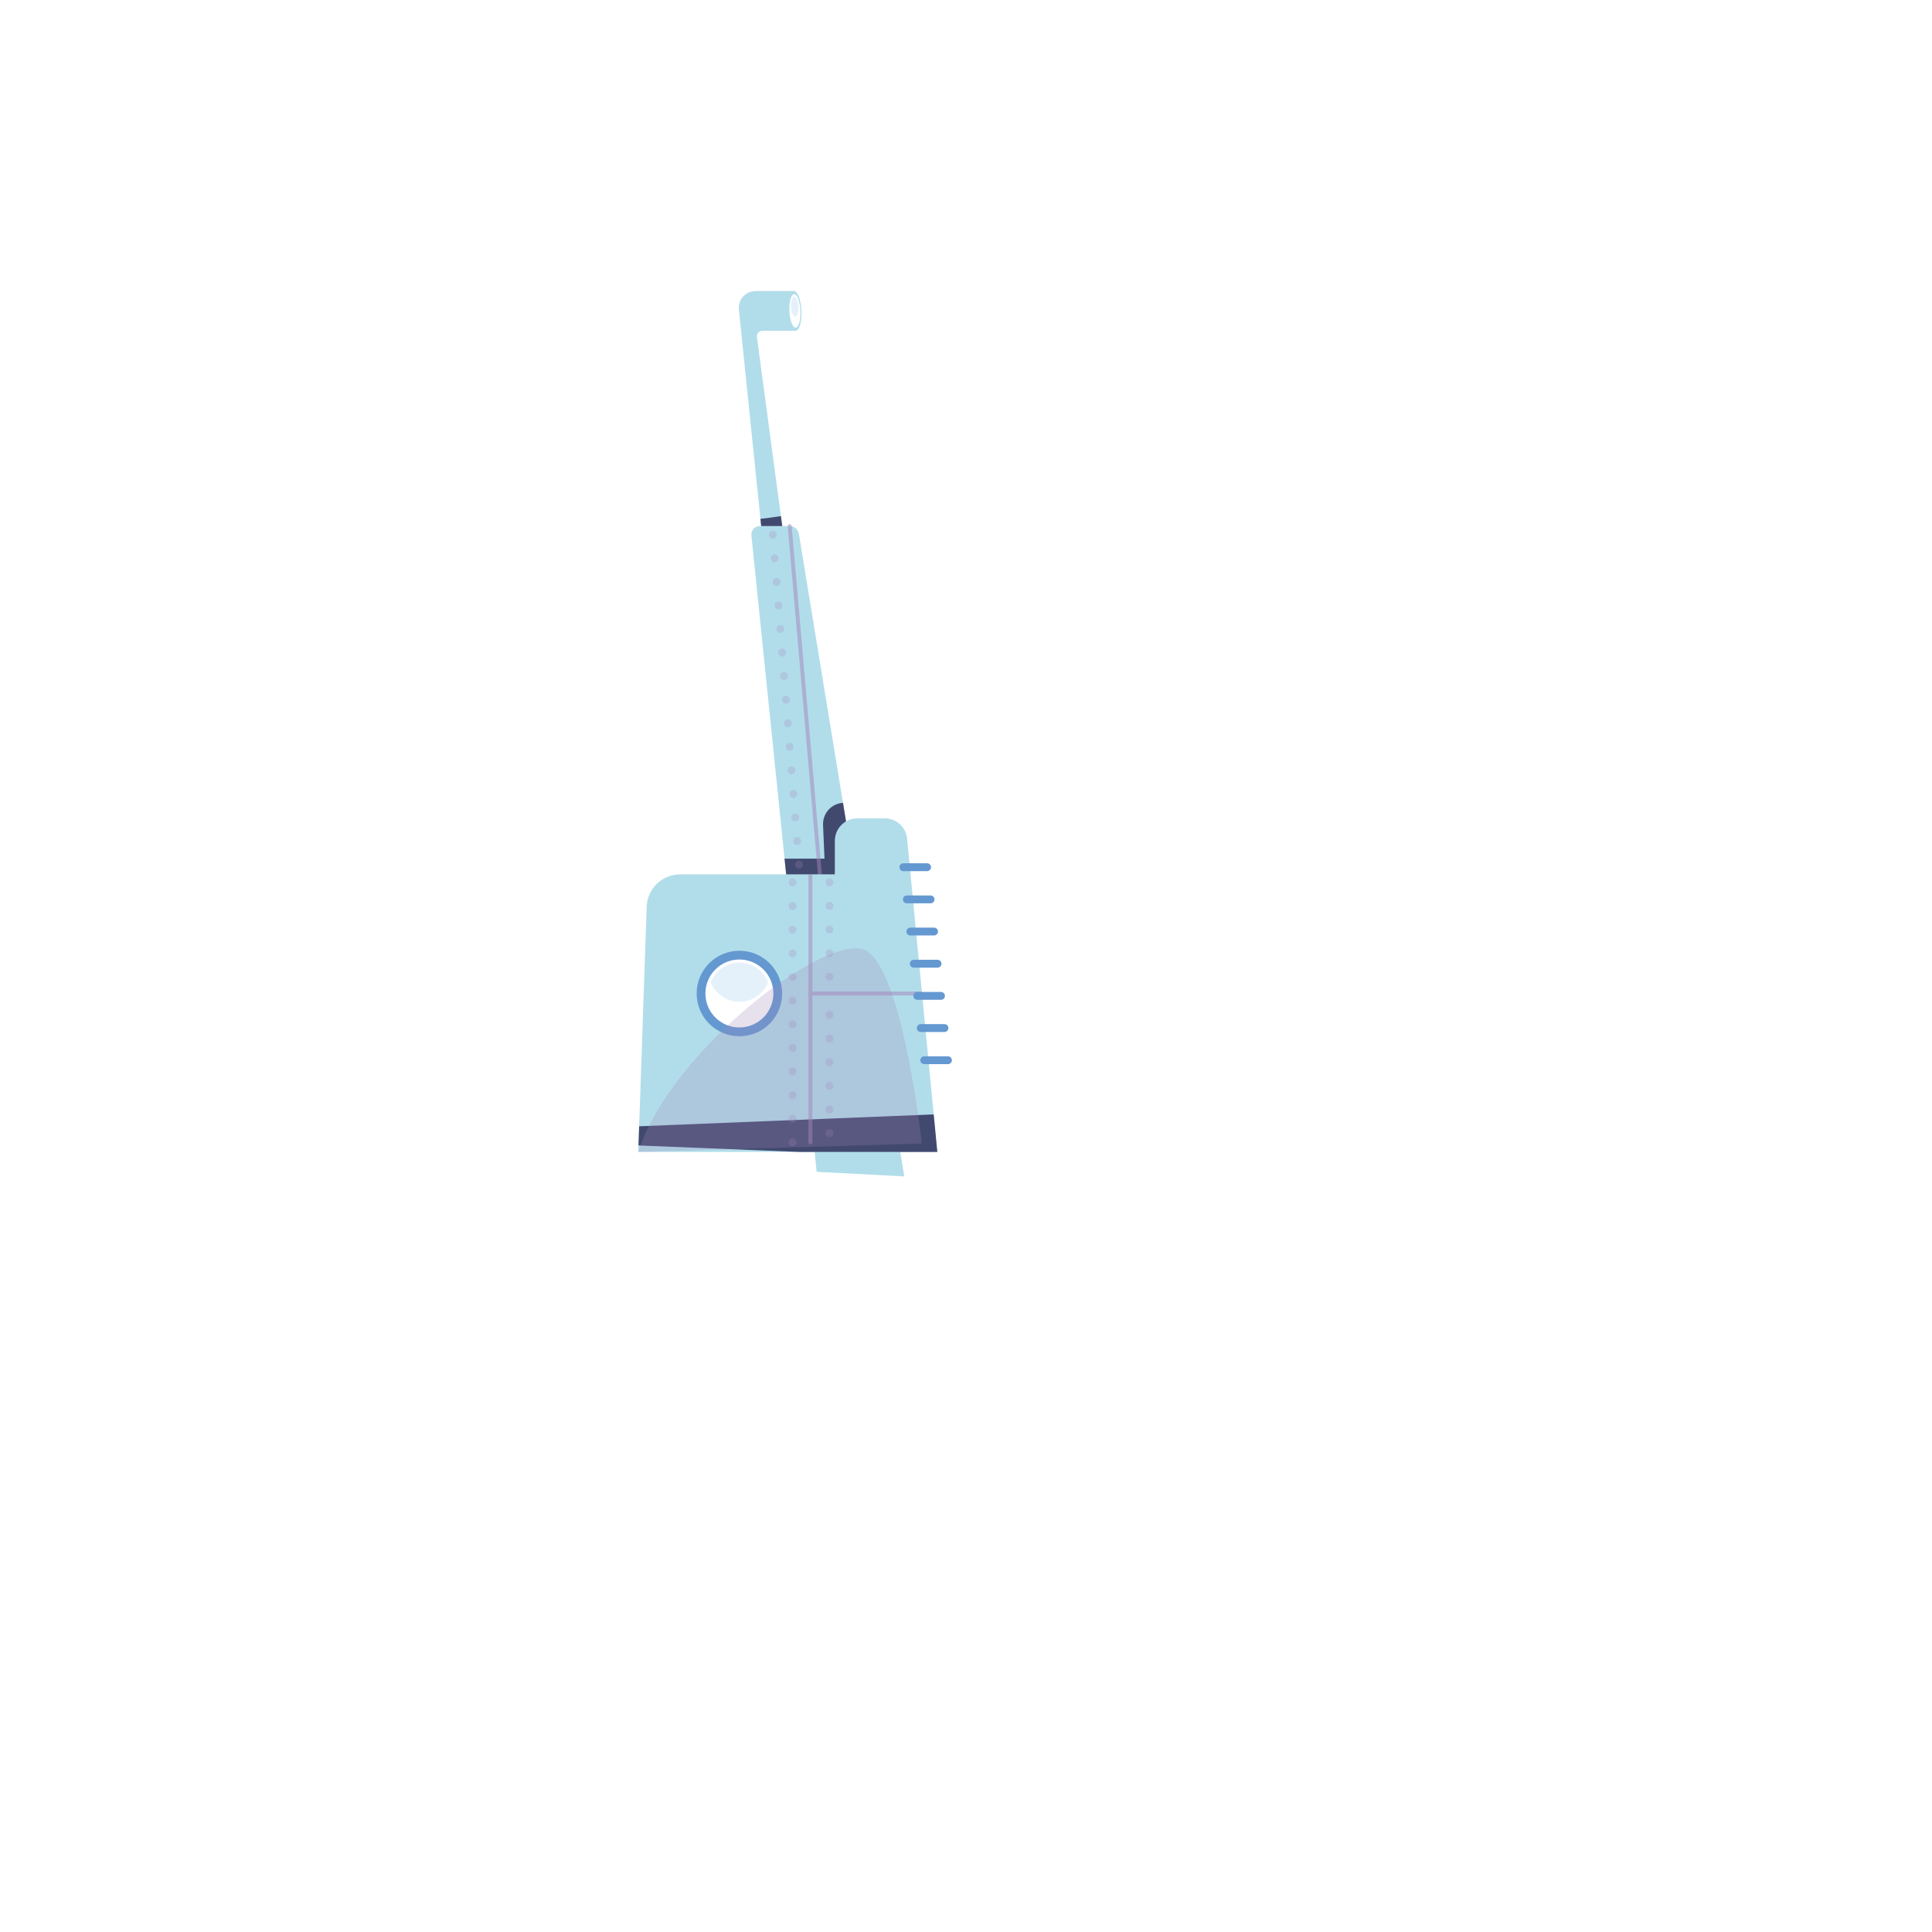 <?xml version="1.0" encoding="UTF-8"?>
<svg xmlns="http://www.w3.org/2000/svg" width="300" height="300" xmlns:xlink="http://www.w3.org/1999/xlink" viewBox="0 0 300 300">
  <defs>
    <filter id="b" data-name="drop-shadow-2" x="96.611" y="45.195" width="57.788" height="137.472" filterUnits="userSpaceOnUse">
      <feOffset dx="-1.219" dy="0"/>
      <feGaussianBlur result="c" stdDeviation="0"/>
      <feFlood flood-color="#42496f" flood-opacity="1"/>
      <feComposite in2="c" operator="in"/>
      <feComposite in="SourceGraphic"/>
    </filter>
    <clipPath id="d">
      <path d="M100.328,178.875l1.307-38.072c.096-2.808,2.401-5.034,5.21-5.034h24.009v-5.204c0-1.928,1.563-3.492,3.492-3.492h4.253c1.799,0,3.303,1.366,3.475,3.156l4.691,48.645h-46.436Z" fill="none"/>
    </clipPath>
  </defs>
  <g isolation="isolate">
    <g id="a" data-name="bateau 03">
      <g filter="url(#b)">
        <g>
          <path d="M124.517,45.195h-5.951c-1.58,0-2.776,1.331-2.613,2.908l4.336,42.06h3.533l-5.065-37.813c-.071-.532.328-.991.862-.991h5.163l-.264-6.163Z" fill="#b1ddea"/>
          <path d="M119.299,80.564l.379,3.677,3.331-.142-.53-3.96c-1.097.178-2.178.317-3.18.424Z" fill="#42496f"/>
          <ellipse cx="124.649" cy="48.277" rx="1.012" ry="3.085" transform="translate(-2.175 6.044) rotate(-2.754)" fill="#b1ddea"/>
          <ellipse cx="124.649" cy="48.277" rx=".853" ry="2.601" transform="translate(-2.175 6.044) rotate(-2.754)" fill="#fff"/>
          <path d="M124.553,46.041c-.287,0-.498.67-.538,1.585.119.915.388,1.585.674,1.585s.498-.67.538-1.585c-.119-.915-.388-1.585-.674-1.585Z" fill="#9bc8ec" opacity=".25"/>
          <path d="M141.632,182.667l-16.363-99.77c-.114-.695-.726-1.218-1.427-1.218h-4.628c-.797,0-1.401.671-1.319,1.467l10.135,98.814,13.601.708Z" fill="#b1ddea"/>
          <path d="M124.854,150.992l11.882,1.824-4.618-28.157c-1.805.129-3.174,1.623-3.095,3.467l.223,5.204h-6.204l1.812,17.663Z" fill="#42496f"/>
          <g>
            <g mix-blend-mode="multiply" opacity=".5">
              <line x1="130.596" y1="159.544" x2="123.842" y2="81.679" fill="none" stroke="#a384bb" stroke-linecap="round" stroke-linejoin="round" stroke-width=".61"/>
            </g>
            <g mix-blend-mode="multiply" opacity=".25">
              <line x1="127.04" y1="156.198" x2="121.148" y2="82.191" fill="none" stroke="#a384bb" stroke-dasharray=".012 3.657" stroke-linecap="round" stroke-linejoin="round" stroke-width="1.219"/>
            </g>
          </g>
        </g>
        <g>
          <path d="M100.328,178.875l1.307-38.072c.096-2.808,2.401-5.034,5.21-5.034h24.009v-5.204c0-1.928,1.563-3.492,3.492-3.492h4.253c1.799,0,3.303,1.366,3.475,3.156l4.691,48.645h-46.436Z" fill="#b1ddea"/>
          <g clip-path="url(#d)">
            <polygon points="97.83 177.765 97.83 174.995 148.417 172.955 148.417 179.8 97.83 177.765" fill="#42496f"/>
            <g mix-blend-mode="multiply" opacity=".5">
              <line x1="127.061" y1="154.268" x2="154.094" y2="154.268" fill="none" stroke="#a384bb" stroke-linecap="round" stroke-linejoin="round" stroke-width=".61"/>
              <line x1="127.061" y1="133.919" x2="127.061" y2="177.395" fill="none" stroke="#a384bb" stroke-linecap="round" stroke-linejoin="round" stroke-width=".61"/>
            </g>
            <g mix-blend-mode="multiply" opacity=".25">
              <line x1="124.286" y1="177.395" x2="124.286" y2="131.699" fill="none" stroke="#a384bb" stroke-dasharray=".012 3.657" stroke-linecap="round" stroke-linejoin="round" stroke-width="1.219"/>
              <line x1="130.021" y1="151.68" x2="130.021" y2="133.919" fill="none" stroke="#a384bb" stroke-dasharray=".012 3.657" stroke-linecap="round" stroke-linejoin="round" stroke-width="1.219"/>
              <line x1="130.021" y1="157.6" x2="130.021" y2="177.395" fill="none" stroke="#a384bb" stroke-dasharray=".012 3.657" stroke-linecap="round" stroke-linejoin="round" stroke-width="1.219"/>
            </g>
          </g>
          <g>
            <line x1="141.492" y1="134.659" x2="145.18" y2="134.659" fill="none" stroke="#6498d1" stroke-linecap="round" stroke-linejoin="round" stroke-width="1.219"/>
            <line x1="142.031" y1="139.654" x2="145.719" y2="139.654" fill="none" stroke="#6498d1" stroke-linecap="round" stroke-linejoin="round" stroke-width="1.219"/>
            <line x1="142.571" y1="144.649" x2="146.259" y2="144.649" fill="none" stroke="#6498d1" stroke-linecap="round" stroke-linejoin="round" stroke-width="1.219"/>
            <line x1="143.11" y1="149.645" x2="146.799" y2="149.645" fill="none" stroke="#6498d1" stroke-linecap="round" stroke-linejoin="round" stroke-width="1.219"/>
            <line x1="143.65" y1="154.64" x2="147.338" y2="154.64" fill="none" stroke="#6498d1" stroke-linecap="round" stroke-linejoin="round" stroke-width="1.219"/>
            <line x1="144.19" y1="159.635" x2="147.878" y2="159.635" fill="none" stroke="#6498d1" stroke-linecap="round" stroke-linejoin="round" stroke-width="1.219"/>
            <line x1="144.729" y1="164.63" x2="148.417" y2="164.63" fill="none" stroke="#6498d1" stroke-linecap="round" stroke-linejoin="round" stroke-width="1.219"/>
          </g>
          <g>
            <circle cx="116.032" cy="154.268" r="6.637" fill="#6498d1"/>
            <circle cx="116.032" cy="154.268" r="5.276" fill="#fff"/>
            <path d="M116.032,149.47c-2.03,0-3.756,1.265-4.457,3.046.701,1.781,2.427,3.046,4.457,3.046s3.756-1.265,4.457-3.046c-.701-1.781-2.427-3.046-4.457-3.046Z" fill="#9bc8ec" opacity=".25"/>
          </g>
          <path d="M144.361,177.564s-2.934-26.685-8.637-29.933c-5.702-3.247-30.269,15.28-35.396,31.244l44.033-1.312Z" fill="#a384bb" mix-blend-mode="multiply" opacity=".25"/>
        </g>
      </g>
    </g>
  </g>
</svg>